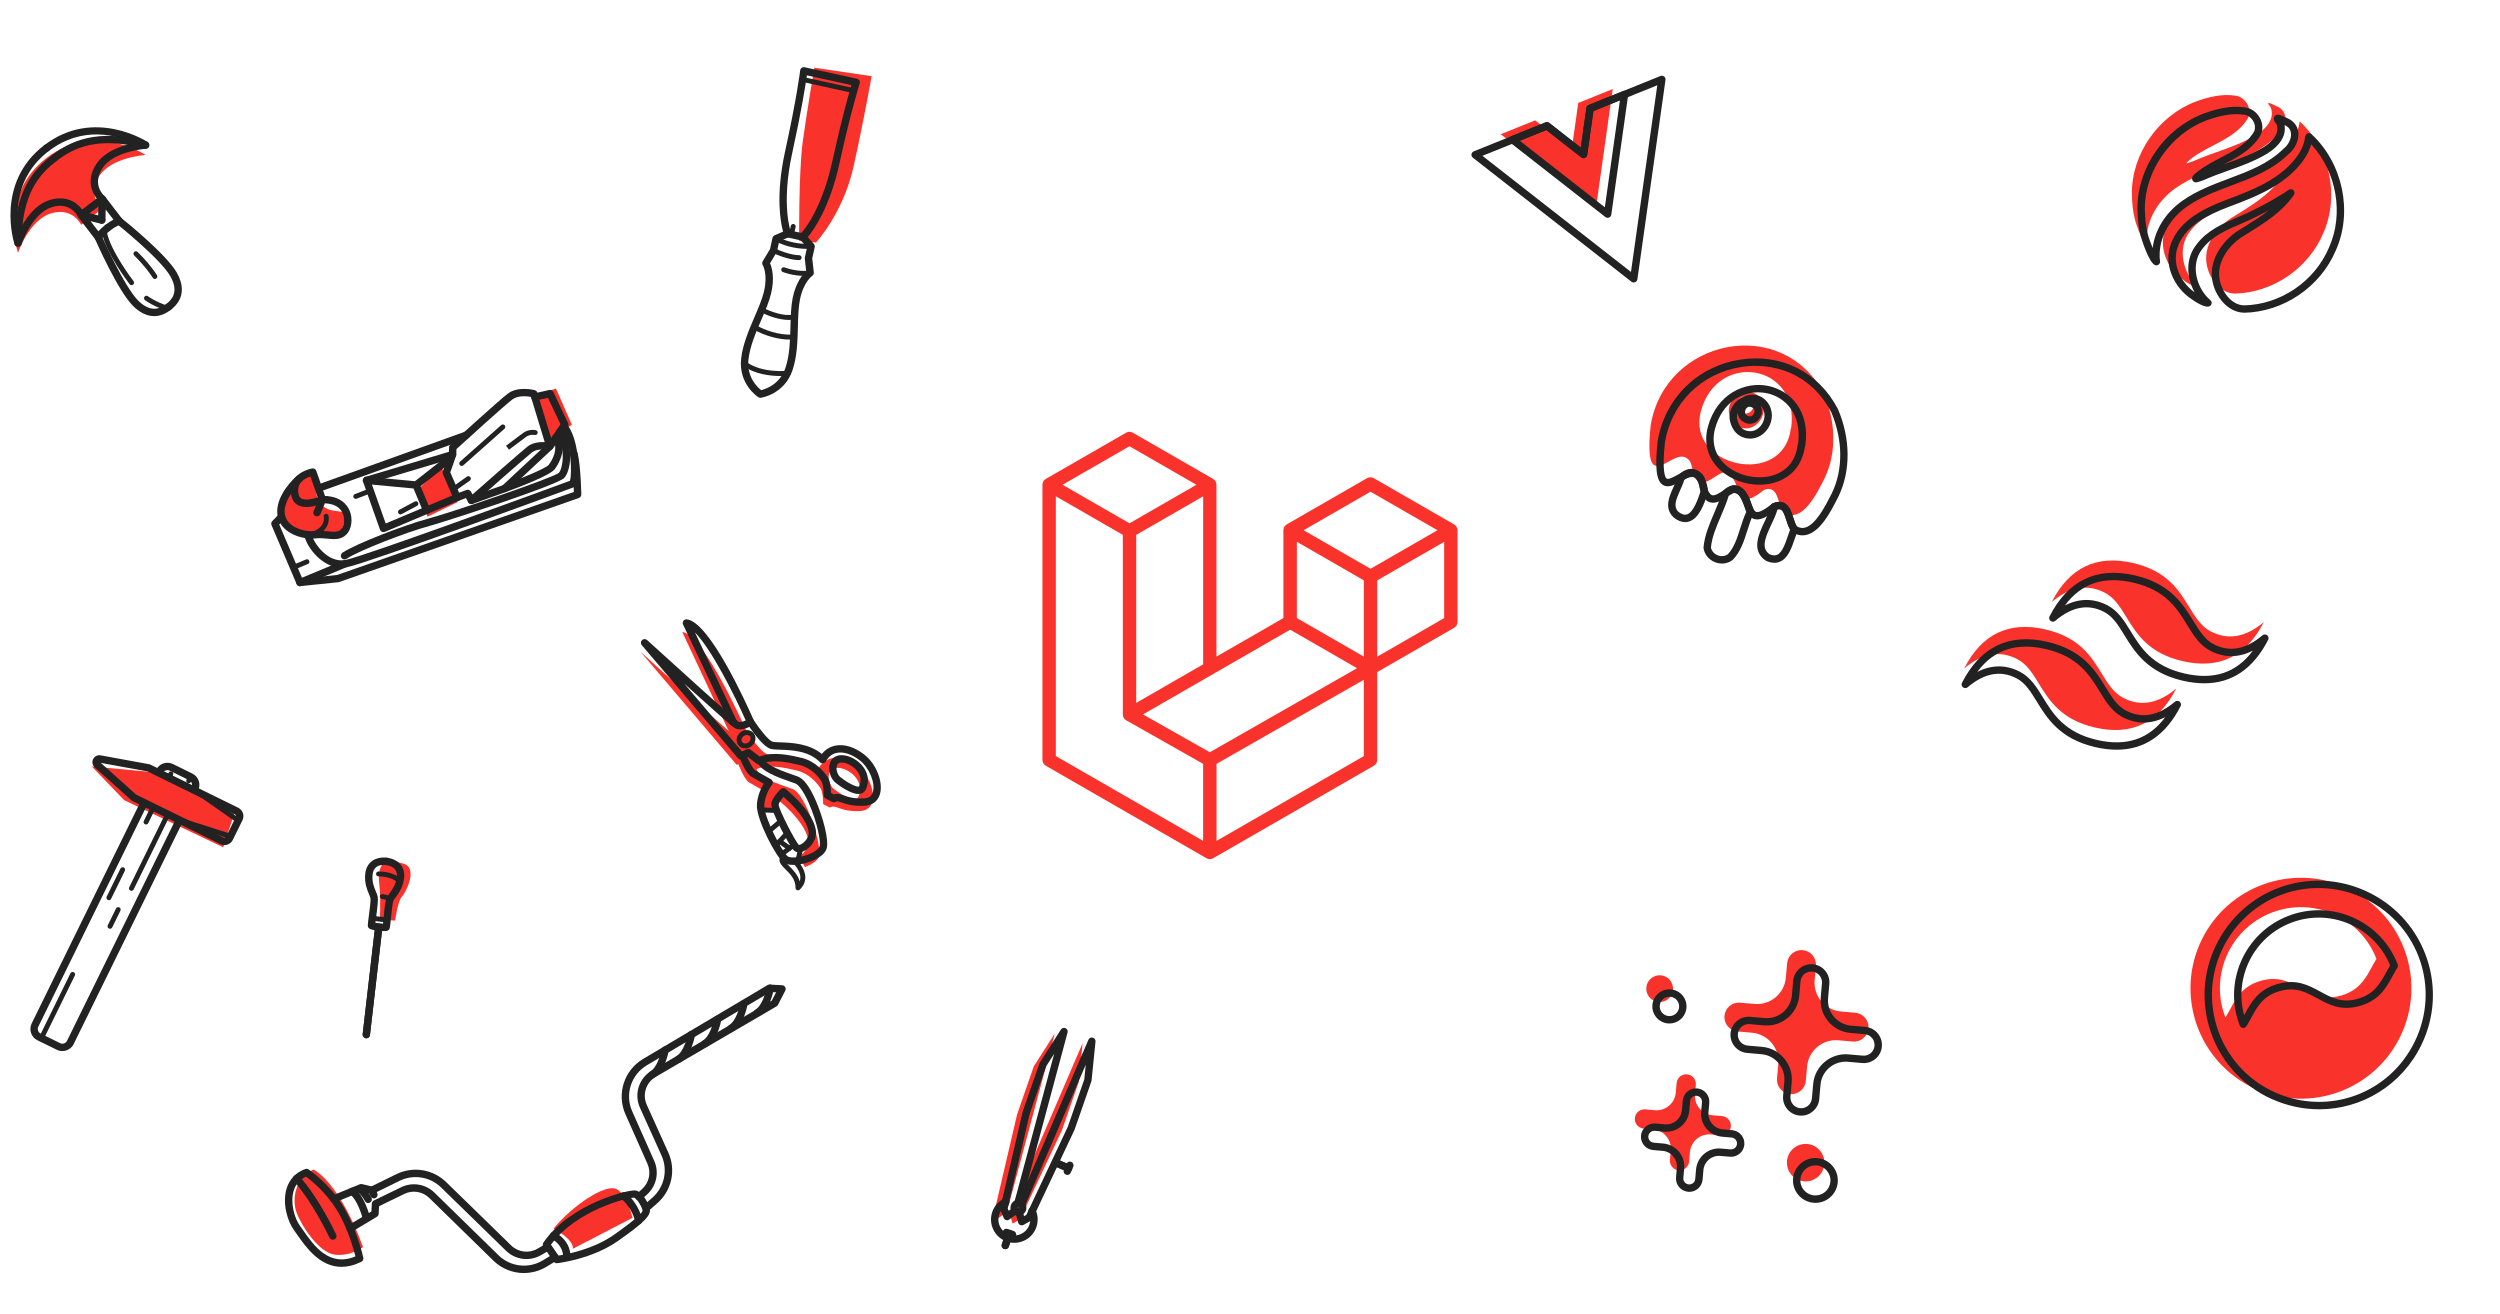 <?xml version="1.0" encoding="UTF-8"?>
<svg id="Layer_1" data-name="Layer 1" xmlns="http://www.w3.org/2000/svg" viewBox="0 0 1014.46 533.16">
  <defs>

      <style>
          :root { fill:#222 }
          .accent { fill: #f9322c; }

          @media (prefers-color-scheme: dark) {
          :root {  fill: #f9322c; }
          .accent { fill:#dee2e6; }
          }

          .laravel {
            fill: #f9322c;
          }

      </style>

    <style>
      .cls-1, .cls-2, .cls-3, .cls-4, .cls-5 {
        stroke-width: 0px;
      }

      .cls-1, .cls-4 {
        fill: #ff3939;
      }

      .cls-3, .cls-4 {
        fill-rule: evenodd;
      }

      .cls-3, .cls-5 {
        fill: #ff2d20;
      }
    </style>
  </defs>
  <path class="accent" d="m930.57,56.61c-6.8,10.62-18.98,15.36-30.43,19.63-8.38,3.22-17.61,7.49-21.27,16.21-3.33,7.8.61,16.84,7.3,21.28,1.44,1.31,5.57,3.33,6.03,2.94-6.36-5.36-9-15.84-3.51-22.79,5.62-7.54,15.12-9.65,23.24-13.92,4.71-2.3,9.82-5.26,13.88-7.95-5.1,7.41-13.15,11.94-20.61,16.6-6.22,4.07-11.32,11.48-9.67,19.14,1.06,5.31,5.32,11.19,11.22,11.38,15.53-.28,29.99-10.33,35.93-24.36,6.79-15.08,2.83-34.14-9.5-45.52-.39,2.88-1.43,5.37-2.61,7.34Z"/>
  <path class="accent" d="m923.82,55.25c3.73-2.89,5.49-9.18.64-11.86-2.16-.85-5.84-3.27-3.01.2,1.78,4.85-2.21,8.91-6.08,11.28-7.99,4.79-16.96,6.77-25.47,10.58-1.31.33-4.26,1.91-1.51-.46,7.13-5.97,17.74-8.08,23.23-16.15,2.94-3.8-.14-9.43-4.47-10.02-5.5-.84-11.01.54-16.11,2.38-15.26,5.79-26.11,21.33-25.95,37.45.07,3.6.34,6.88,1.19,10.28s3.82,10.74,5,11c-1.26-9.43,4.04-18.28,11.36-23.47,12.76-9.06,29.79-10,41.18-21.22Z"/>
  <path class="accent" d="m915.35,441.92c-11.97-5.36-20.98-15.7-24.66-28.29-3.49-11.88-1.83-24.04,3.67-34.1,11.64-21.32,38.15-29.48,59.77-18.4,21.62,11.08,30.47,37.36,19.97,59.26-10.5,21.9-36.54,31.45-58.71,21.53h-.04Zm-12.29-29.05c3.51-5.6,5.23-12.2,14.19-14.83,14.33-4.21,18.54,10.12,32.87,5.91,8.96-2.63,10.68-9.23,14.21-14.84-6.56-16.93-25.6-25.33-42.53-18.77-16.93,6.56-25.33,25.6-18.77,42.53,0,0,.02,0,.02,0Z"/>
  <path class="accent" d="m694.91,452.56c-4.3-.38-7.49-4.17-7.11-8.47h0s.34-3.9.34-3.9c.19-2.15-1.4-4.05-3.55-4.24s-4.05,1.4-4.24,3.55l-.34,3.9c-.38,4.3-4.17,7.49-8.47,7.11h0s-3.9-.34-3.9-.34c-2.15-.19-4.05,1.41-4.23,3.56-.19,2.15,1.4,4.04,3.55,4.23l3.9.34c4.3.38,7.49,4.17,7.11,8.47l-.34,3.9c-.19,2.15,1.41,4.05,3.56,4.23,2.15.19,4.04-1.4,4.23-3.55l.34-3.9c.38-4.3,4.17-7.49,8.47-7.11l3.9.34c2.15.19,4.05-1.41,4.23-3.56.19-2.15-1.4-4.04-3.55-4.23,0,0-3.9-.34-3.9-.34Zm52.1-42.11c-6.45-.56-11.23-6.25-10.66-12.71l.51-5.84c.28-3.23-2.11-6.07-5.33-6.35-3.23-.28-6.07,2.1-6.35,5.33l-.51,5.84c-.56,6.45-6.25,11.23-12.71,10.66l-5.84-.51c-3.23-.28-6.07,2.1-6.35,5.33-.28,3.23,2.1,6.07,5.33,6.35h0l5.84.51c6.45.56,11.23,6.25,10.66,12.71l-.51,5.84c-.28,3.23,2.11,6.07,5.33,6.35,3.23.28,6.07-2.1,6.35-5.33l.51-5.84c.56-6.45,6.25-11.23,12.71-10.66l5.84.51c3.23.28,6.07-2.11,6.35-5.33.28-3.23-2.1-6.07-5.33-6.35l-5.84-.51Zm-14.97,68.91c4.18.37,7.87-2.73,8.24-6.91s-2.73-7.87-6.91-8.24-7.87,2.73-8.24,6.91,2.73,7.87,6.91,8.24Zm-59.05-72.77c2.99.26,5.62-1.95,5.88-4.94s-1.95-5.62-4.94-5.88-5.62,1.95-5.88,4.94,1.95,5.62,4.94,5.88Z"/>
  <path class="accent" d="m330.46,27.47s-3.08,18-4.73,30.13c-1.65,12.13-1.46,40.09-1.46,40.09l6.83.75s11.06-11.86,15.3-31.01c4.24-19.15,7.3-36.51,7.3-36.51l-23.23-3.45Z"/>
  <path class="accent" d="m127.29,474.56c-7.18,2.97-9.03,11.78-6.96,17.43s9.16,16.37,15.58,17.14,11.39-3.06,11.39-3.06c0,0-8.14-24.22-20.01-31.5Z"/>
  <path class="accent" d="m224.62,498.58c8.86,4.8,7.81,8.16,7.81,8.16l24.22-12.57s-2.11-9.68-6.61-11.72-17.72,6.64-25.42,16.13Z"/>
  <path class="accent" d="m156.34,349.51c-3.7,3.1-2.43,8.08-2.17,12.23.26,4.15,0,11.46,0,11.46l6.2.35s.96-7.87,2.74-9.74c1.79-1.87,6.45-11.58.77-13.3s-7.53-1-7.53-1Z"/>
  <polygon class="accent" points="62.14 313.34 37.23 311.01 50.38 324.69 90.59 343.81 95.06 330.02 62.14 313.34"/>
  <polygon class="accent" points="170.31 197.94 179.09 189.4 185.76 203.7 173.44 209.69 170.31 197.94"/>
  <polyline class="accent" points="216.81 160.41 225.59 157.68 232.04 172.3 221.63 180.09 217.2 160.62"/>
  <path class="accent" d="m126.66,191.56l-11.94,9.36v9.75l7.3,6.39,16,.21,3.11-9.73s-.43.6-6.17-.4c-5.74-1-6.45-6.21-6.45-6.21l-1.85-9.36Z"/>
  <g>
    <path class="cls-2" d="m124.39,205.73c-1.15,0-2.28-.18-3.27-.66-1.41-.68-2.37-1.88-2.79-3.47-.68-2.58-.42-4.88.76-6.81,1.76-2.88,5.05-4.15,7.51-4.7.74-.17,1.5.25,1.75.97l3.87,11.17c.26.74-.1,1.54-.81,1.86-.48.21-3.8,1.63-7.02,1.63Zm1.58-12.36c-2.02.66-3.53,1.69-4.31,2.98-.74,1.21-.88,2.73-.42,4.49.19.74.57,1.23,1.18,1.52,1.66.8,4.62.1,6.49-.53l-2.94-8.47Z"/>
    <path class="cls-2" d="m135.47,218.76c-.89,0-1.8-.09-2.7-.18-1.49-.15-3.03-.3-4.66-.11-5.32.62-13.61-1.94-15.3-8.4-1.74-6.64,3.96-13.75,7.6-16.9.62-.54,1.57-.47,2.12.15.54.63.47,1.57-.15,2.12-3.38,2.92-7.93,9.03-6.66,13.87,1.25,4.75,7.92,6.67,12.05,6.18,1.95-.23,3.74-.05,5.31.11,2.74.27,4.22.36,5.43-.91.94-.99,1.68-3.84.56-6.41-1.1-2.5-3.59-3.89-7.25-4.04l-1.77,4.35c-.31.77-1.19,1.14-1.96.82-.77-.31-1.14-1.19-.82-1.95l2.16-5.3c.23-.56.76-.92,1.36-.93,7.34-.11,10.05,3.61,11.03,5.85,1.6,3.64.68,7.79-1.13,9.68-1.54,1.61-3.34,2.01-5.2,2.01Z"/>
    <path class="cls-2" d="m129.73,199.44c-.62,0-1.19-.38-1.41-.99-.28-.78.12-1.64.91-1.92l59.48-21.36c.78-.28,1.64.13,1.92.9.28.78-.12,1.64-.91,1.92l-59.48,21.36c-.17.06-.34.09-.51.09Z"/>
    <path class="cls-2" d="m191.28,204.55c-.09,0-.18,0-.27-.02-.45-.08-.84-.37-1.06-.78l-.86-1.64-3.11,1.15c-.75.27-1.58-.08-1.9-.81l-4.36-10.08c-.15-.34-.16-.73-.04-1.09l2.47-7.09.08-2.67c.01-.41.19-.79.49-1.07.81-.74,19.81-18.07,23.41-20.77,4.11-3.09,10.6-1.43,10.87-1.36.5.13.9.52,1.05,1.01l6.5,21.36c.15.5.03,1.05-.32,1.44-.35.39-.89.57-1.41.46-1.25-.25-4.93-.57-6.82.89-2.78,2.16-23.52,20.49-23.73,20.68-.28.24-.63.38-.99.38Zm-1.47-5.81c.54,0,1.06.3,1.33.8l.58,1.11c4.82-4.25,20-17.63,22.45-19.53,2.01-1.56,4.85-1.8,6.86-1.72l-5.58-18.35c-1.6-.28-5.25-.68-7.51,1.02-3.18,2.39-19.7,17.41-22.72,20.16l-.06,2.26c0,.15-.03.31-.08.45l-2.35,6.75,3.56,8.24,3.02-1.11c.17-.06.35-.09.52-.09Zm-6.17-14.28h0,0Z"/>
    <path class="cls-2" d="m139.8,227.01c-.49,0-.96-.24-1.25-.67-.46-.69-.27-1.62.43-2.08,5.45-3.6,24.88-11.12,34.45-13.71,10.48-2.83,50.83-16.59,53.35-18.67,1.55-1.73,2.91-9.61-.87-15.91-.43-.71-.2-1.63.51-2.06.71-.42,1.63-.2,2.06.52,4.34,7.23,3.16,16.53.47,19.51-2.57,2.85-47.8,17.62-54.75,19.5-9.17,2.48-28.43,9.91-33.58,13.31-.25.17-.54.25-.83.25Z"/>
    <path class="cls-2" d="m191.28,204.55c-.62,0-1.19-.38-1.41-1-.28-.78.13-1.64.91-1.92l13.19-4.71,18.01-16.78,5.47-7.95-5.1-10.77-5.01,1.13c-.82.18-1.61-.33-1.79-1.13-.18-.81.33-1.61,1.13-1.79l6.18-1.39c.7-.15,1.38.19,1.68.82l5.98,12.64c.23.48.18,1.05-.12,1.49l-6.06,8.79c-.06.09-.13.17-.21.25l-18.36,17.11c-.15.14-.33.25-.52.32l-13.48,4.81c-.17.06-.34.09-.5.09Z"/>
    <path class="cls-2" d="m204.76,199.74c-.61,0-1.19-.38-1.41-.99-.28-.78.12-1.64.9-1.92,8.05-2.94,17.38-6.91,18.4-8.19,1.72-2.22,4.01-6.85,1.65-10.09-.49-.67-.34-1.61.33-2.1.67-.49,1.61-.34,2.1.33,3.41,4.68.54,10.81-1.7,13.69-1.98,2.55-15.61,7.67-19.75,9.18-.17.06-.34.09-.51.09Z"/>
    <path class="cls-2" d="m138.64,230.38c-7.72,0-14.07-8.03-15.16-13.08-.17-.81.34-1.61,1.15-1.78.8-.17,1.61.34,1.78,1.15.79,3.7,6.61,11.99,13.81,10.55,7.81-1.55,85.27-29.98,91.04-32.12.89-2.38.74-16.05-3.65-21.19-.54-.63-.46-1.58.17-2.11s1.58-.46,2.11.17c4.89,5.73,5.43,19.14,4.37,23.51-.19.79-.56,1.89-1.53,2.28-.68.28-83.38,30.71-91.92,32.41-.73.15-1.46.21-2.17.21Z"/>
    <path class="cls-2" d="m155.62,215.92c-.21,0-.41-.04-.61-.13-.38-.17-.67-.48-.81-.87l-6.89-19.49c-.14-.39-.11-.81.08-1.18.19-.37.51-.64.91-.76l34.91-10.47c.79-.24,1.63.21,1.87,1.01.24.79-.21,1.63-1.01,1.87l-33.4,10.01,5.84,16.51,28.37-11.95c.76-.32,1.64.04,1.96.8.32.76-.04,1.64-.8,1.96l-29.83,12.57c-.19.08-.38.12-.58.12Z"/>
    <path class="cls-2" d="m173.14,208.63c-.59,0-1.14-.35-1.38-.92l-3.96-9.49-19.21-1.8c-.83-.08-1.43-.81-1.35-1.63.08-.83.81-1.43,1.63-1.35l19.51,1.82,13.24-10.37c.65-.51,1.59-.4,2.11.26.51.65.4,1.59-.26,2.11l-12.81,10.03,3.87,9.27c.08.19.12.38.12.58,0,.59-.35,1.14-.92,1.38-.19.08-.38.12-.58.12Z"/>
    <path class="cls-2" d="m121.73,237.88c-.58,0-1.14-.34-1.38-.91l-10.18-23.88c-.24-.56-.12-1.2.3-1.63l2.72-2.81c.58-.6,1.53-.61,2.12-.03.6.58.61,1.53.04,2.12l-2.03,2.09,9.21,21.6,16.72-6.95c.76-.32,1.64.05,1.96.81.32.77-.04,1.64-.81,1.96l-18.09,7.52c-.19.08-.38.12-.57.12Z"/>
    <path class="cls-2" d="m121.72,237.88c-.76,0-1.41-.57-1.49-1.35-.08-.82.51-1.56,1.34-1.65l15.27-1.57,96.02-33.68c-.09-2.92-.42-11.01-1.38-15.08-.19-.81.31-1.61,1.11-1.81.81-.19,1.61.31,1.81,1.11,1.26,5.31,1.48,16.33,1.49,16.79.01.65-.39,1.23-1,1.44l-97.22,34.1c-.11.04-.23.06-.34.08l-15.45,1.59c-.05,0-.1,0-.16,0Z"/>
    <path class="cls-2" d="m187.36,189.07c-.28,0-.55-.11-.75-.34-.37-.41-.33-1.04.08-1.41l16.69-14.83c.41-.37,1.04-.33,1.41.08.37.41.33,1.04-.08,1.41l-16.69,14.83c-.19.17-.43.25-.66.25Z"/>
    <path class="cls-2" d="m206.53,182.47l-1.19-1.61s4.91-3.63,6.89-5.14c2.33-1.77,5.07-1.19,5.18-1.16.54.12.88.66.76,1.19-.12.54-.65.88-1.19.76-.01,0-1.96-.4-3.53.8-1.99,1.51-6.91,5.16-6.91,5.16Z"/>
    <path class="cls-2" d="m184.01,199.5c-.31,0-.62-.15-.82-.42-.32-.45-.21-1.07.24-1.39l6.06-4.29c.45-.32,1.08-.21,1.39.24.32.45.21,1.07-.24,1.39l-6.06,4.29c-.18.12-.38.18-.58.18Z"/>
    <path class="cls-2" d="m125.97,218.05c-.44,0-.84-.29-.96-.74-.14-.53.17-1.08.71-1.23,6.66-1.79,5.68-6.18,5.64-6.37-.13-.53.2-1.08.73-1.21.54-.13,1.07.18,1.21.72.02.06,1.57,6.48-7.05,8.79-.09.02-.17.03-.26.03Z"/>
    <path class="cls-2" d="m144.36,202.43c-.4,0-.78-.24-.93-.64-.2-.52.06-1.09.57-1.29l5.37-2.07c.51-.2,1.09.06,1.29.57.2.52-.06,1.09-.57,1.29l-5.37,2.07c-.12.05-.24.07-.36.07Z"/>
    <path class="cls-2" d="m119.47,231.08c-.39,0-.76-.23-.92-.61-.21-.51.03-1.1.53-1.31l5.09-2.14c.51-.21,1.09.02,1.31.53.21.51-.03,1.1-.53,1.31l-5.09,2.14c-.13.05-.26.08-.39.08Z"/>
    <path class="cls-2" d="m162.5,208.74c-.36,0-.7-.19-.88-.53-.26-.49-.08-1.09.41-1.35l6.26-3.35c.49-.26,1.09-.08,1.35.41.26.49.08,1.09-.41,1.35l-6.26,3.35c-.15.08-.31.12-.47.12Z"/>
  </g>
  <g>
    <path class="accent" d="m296.95,299.32l-20.1-42.87c8.85.96,26.01,40.17,26.01,40.17"/>
    <path class="accent" d="m348.09,310.98c-6.45-4.96-13-4.6-15.98.9-6.58-6.8-17.79-5-20.72-5.83-2.93-.83-8.52-9.43-8.52-9.43,0,0-3.67,2.41-5.77,1.1-2.09-1.31-37.22-33.26-37.22-33.26l39.07,45.9,3.02-1.31,4.37,3.34c5-2.46,11.79-.96,16.96.26,4.98,1.18,8.18,5.03,9.53,7.02s1.17,6.59,1.17,6.59l2.7,1.44c2.62-1.53,3.81,1.79,12.31,1.41,8.5-.38,5.53-13.17-.92-18.13Zm.23,12.38c-1.31,2.81-7.41-1.21-9.99-3.26-2.58-2.04-3.34-8.42,1.36-8.53,4.81-.12,11.53,5.57,8.63,11.79Z"/>
    <path class="accent" d="m321.56,320.15c-5.44-1.95-13.42-4.41-14.6-8.04l-4.64-7.4-2.72,5.37s2.39,6.23,4.39,7.43c2,1.2,6.4,3.63,6.4,3.63,0,0-2.2,2.79-3.08,6.61,1.81.23,4.17.53,6.02.76.96-1.76,2.85-3.57,2.85-3.57,7.91,6.55,11.75,12.83,11.8,16.72.03,2.4-1.79,4.67-3.59,5.72l2.2,4.47c2.63-.96,4.93-2.4,5.65-4.09,1.69-4.02-5.22-25.66-10.66-27.61Z"/>
    <path class="cls-2" d="m349.36,327c-4.01,0-6.34-.83-7.93-1.39-1.44-.51-1.74-.58-2.3-.25-.45.26-1,.27-1.46.03l-2.7-1.44c-.51-.27-.82-.81-.8-1.38.06-1.59-.13-4.54-.91-5.69-1.06-1.56-4.01-5.3-8.64-6.4-4.49-1.07-11.27-2.68-15.95-.38-.51.25-1.12.19-1.57-.16l-3.66-2.8-2.21.96c-.6.26-1.31.1-1.74-.4l-39.07-45.9c-.51-.6-.47-1.5.1-2.05.57-.55,1.47-.56,2.05-.03,13.99,12.73,35.39,32.05,37.01,33.1.82.51,2.94-.3,4.15-1.09.33-.22.74-.29,1.13-.21.39.08.73.32.95.65,2.54,3.91,6.2,8.39,7.67,8.81.56.16,1.84.2,3.19.25,4.41.15,11.55.4,16.84,4.72,1.38-1.76,3.21-2.91,5.37-3.37,3.62-.77,7.81.5,11.81,3.58,4.91,3.78,7.87,11.37,6.33,16.25-.88,2.8-3.11,4.43-6.26,4.57-.49.02-.95.03-1.4.03Zm-9.6-4.84c.92,0,1.78.31,2.68.62,1.64.58,3.88,1.38,8.19,1.19,1.88-.08,3.04-.89,3.54-2.47,1.16-3.68-1.42-9.98-5.3-12.97-3.29-2.53-6.61-3.61-9.36-3.02-1.89.4-3.36,1.56-4.38,3.45-.23.42-.64.71-1.12.77-.48.07-.95-.1-1.28-.44-4.51-4.67-11.51-4.91-16.15-5.07-1.68-.06-3-.1-3.91-.36-2.77-.79-6.78-6.25-8.59-8.89-1.54.75-4.12,1.62-6.08.39-1.16-.73-10.98-9.5-20.31-17.91l23.38,27.46,2-.87c.5-.22,1.08-.15,1.51.18l3.66,2.8c5.52-2.21,12.44-.57,17.1.53,5.65,1.34,9.18,5.79,10.43,7.64,1.21,1.79,1.42,4.93,1.44,6.53l1.24.66c.46-.17.9-.23,1.33-.23Z"/>
    <path class="cls-2" d="m348.33,322.18c-3.26,0-7.84-3.41-9.26-4.54-2.13-1.69-3.19-5.34-2.31-7.97.67-2,2.33-3.18,4.56-3.24h0c3.34-.08,7.27,2.14,9.33,5.28,1.78,2.72,2.03,5.79.7,8.64-.42.9-1.16,1.5-2.13,1.73-.28.07-.58.1-.89.1Zm-6.93-12.75h0c-.97.02-1.52.39-1.79,1.19-.48,1.44.17,3.75,1.33,4.67,3.71,2.94,7.07,4.27,7.67,3.85,1.15-2.46.38-4.5-.46-5.78-1.5-2.29-4.42-3.98-6.74-3.93Z"/>
    <path class="cls-2" d="m297.7,294.74c-.56,0-1.1-.32-1.36-.86l-19.16-40.43c-.23-.49-.18-1.07.13-1.51.31-.44.84-.68,1.38-.62,9.25,1.01,24.3,34.38,27.22,41.06.33.76-.01,1.64-.77,1.98-.76.33-1.64-.01-1.98-.77-5.35-12.23-14.76-30.54-21.17-36.97l17.05,35.97c.35.75.04,1.64-.71,2-.21.1-.43.15-.64.15Z"/>
    <path class="cls-2" d="m321.87,350.96c-1.47,0-2.93-.25-3.96-1.01-3.13-2.31-10.9-17.31-10.78-23.07.08-3.78,1.69-7.06,2.78-8.85-1.47-.82-3.72-2.08-5.01-2.86-2.26-1.36-4.41-6.6-5.01-8.18-.3-.77.09-1.64.86-1.94.77-.3,1.64.09,1.94.86,1.06,2.76,2.8,6.11,3.76,6.68,1.95,1.17,6.3,3.57,6.35,3.6.39.21.66.58.75,1.02.09.43-.02.88-.29,1.23-.03.04-3.03,3.92-3.12,8.5-.09,4.68,7.18,18.84,9.57,20.6.64.47,3.09.72,6.53-.23,3.19-.88,5.72-2.39,6.3-3.76.67-1.6-.83-9.68-4.3-17.57-2.34-5.32-4.37-7.64-5.49-8.05-.53-.19-1.08-.38-1.65-.58-5.89-2.07-12.57-4.42-13.87-8.4-.26-.79.17-1.63.96-1.89.78-.26,1.63.17,1.89.96.84,2.57,7.57,4.94,12.02,6.5.57.2,1.13.4,1.67.59,2.34.84,4.77,4.09,7.22,9.66,2.72,6.19,5.74,16.57,4.32,19.94-1.42,3.37-6.69,5.05-8.27,5.49-.89.24-3.02.76-5.15.76Z"/>
    <path class="cls-2" d="m324.18,345.85c-.77,0-1.46-.24-2-.73-1.64-1.46-9.6-16.14-9.19-19.05.34-2.43,3.24-5.3,3.82-5.85.55-.52,1.41-.55,1.99-.07,7.67,6.35,12.28,13.02,12.34,17.85.04,3.29-2.53,6.25-4.96,7.37-.7.32-1.38.48-2,.48Zm-6.23-22.49c-.93,1.05-1.89,2.37-1.99,3.13.08,2.06,6.82,15.11,8.22,16.39.12.03.78-.12,1.67-.8,1.16-.88,2.32-2.48,2.3-4.04-.04-2.79-2.75-8.25-10.19-14.68Z"/>
    <path class="cls-2" d="m314.69,329.87s-.03,0-.04,0l-5.9-.23c-.55-.02-.98-.49-.96-1.04.02-.55.53-.98,1.04-.96l5.9.23c.55.02.98.49.96,1.04-.02.54-.46.96-1,.96Z"/>
    <path class="cls-2" d="m311.87,338.39c-.29,0-.57-.12-.76-.35-.36-.42-.3-1.05.12-1.41l5.1-4.31c.42-.36,1.05-.3,1.41.12.36.42.3,1.05-.12,1.41l-5.1,4.31c-.19.16-.42.24-.64.24Z"/>
    <path class="cls-2" d="m314.79,344.12c-.24,0-.48-.09-.67-.26-.41-.37-.44-1-.07-1.41l4.67-5.13c.37-.41,1-.44,1.41-.07.41.37.44,1,.07,1.41l-4.67,5.13c-.2.22-.47.33-.74.33Z"/>
    <path class="cls-2" d="m317.05,347.73c-.3,0-.6-.14-.8-.4-.33-.44-.25-1.07.19-1.4l5.19-3.94c.44-.34,1.07-.25,1.4.19.33.44.25,1.07-.19,1.4l-5.19,3.94c-.18.14-.39.2-.6.2Z"/>
    <path class="cls-2" d="m320.37,345.21c-.2,0-.4-.06-.57-.18l-4.02-2.8c-.45-.32-.57-.94-.25-1.39.31-.45.94-.57,1.39-.25l4.02,2.8c.45.32.57.94.25,1.39-.19.28-.5.43-.82.43Z"/>
    <path class="cls-2" d="m323.91,349.64c-.08,0-.15,0-.23-.03-.54-.13-.87-.66-.75-1.2l.86-3.67c.13-.54.67-.87,1.2-.75.54.13.87.66.75,1.2l-.86,3.67c-.11.46-.52.77-.97.77Z"/>
    <path class="cls-2" d="m323.81,361.28c-.14,0-.27-.03-.4-.08-.37-.16-.6-.53-.6-.93.06-3.43-2.21-5.67-4.03-7.47-1.7-1.68-3.64-3.59-1.61-5.67.39-.4,1.02-.4,1.41-.02.4.39.4,1.02.02,1.41-.51.52-.42.87,1.58,2.85,1.54,1.52,3.52,3.48,4.3,6.27.21-.52.31-1.07.3-1.65-.04-3.04-3.05-5.78-3.08-5.81-.41-.37-.44-1-.07-1.41.37-.41,1-.44,1.41-.07.15.14,3.69,3.36,3.74,7.27.03,1.88-.74,3.58-2.28,5.04-.19.18-.44.28-.69.28Z"/>
    <path class="cls-2" d="m302.4,303.69c-1.14,0-2.22-.49-2.89-1.43-.57-.8-.76-1.8-.52-2.81.22-.96.81-1.82,1.65-2.42,1.77-1.26,4.16-.97,5.31.65h0c.57.8.76,1.8.52,2.81-.22.96-.81,1.82-1.65,2.42-.74.53-1.59.79-2.42.79Zm.66-5.45c-.42,0-.87.14-1.26.42-.44.31-.75.76-.86,1.24-.1.44-.03.86.21,1.19.51.72,1.64.8,2.52.18.44-.31.75-.76.86-1.24.1-.44.03-.86-.2-1.19h0c-.28-.39-.75-.6-1.25-.6Z"/>
  </g>
  <g>
    <path class="cls-2" d="m138.59,514.07c-8.85,0-14.49-8.05-17.85-12.85-.47-.67-.9-1.29-1.31-1.84-2.86-3.85-4.93-11.15-3.13-17.08,1.16-3.83,3.78-6.58,7.58-7.93.44-.16.94-.1,1.34.16.34.23,8.34,5.62,14,14.89,5.62,9.2,8.11,20.46,8.21,20.93.15.67-.18,1.36-.8,1.66-2.94,1.45-5.61,2.06-8.04,2.06Zm-14.4-36.59c-2.51,1.1-4.2,3.02-5.01,5.7-1.46,4.81.21,11.11,2.67,14.42.42.56.87,1.21,1.36,1.9,4.16,5.94,10.37,14.81,21.03,10.32-.78-3.09-3.22-11.75-7.56-18.84-4.42-7.24-10.53-12.07-12.48-13.51Z"/>
    <path class="cls-2" d="m135.43,488.01c-.59,0-1.15-.35-1.39-.93-.31-.77.05-1.64.82-1.96l11.13-4.56c.29-.12.61-.14.92-.07l4.34,1.05c.45.11.82.41,1.01.83l.83,1.8c.35.75.02,1.64-.74,1.99-.75.35-1.64.02-1.99-.74l-.52-1.14-3.16-.76-10.69,4.37c-.19.08-.38.11-.57.11Z"/>
    <path class="cls-2" d="m213.64,510.91c-3.02,0-6.02-1.15-8.29-3.36l-26.39-25.72c-4.46-4.35-11.21-5.42-16.8-2.68l-10.59,5.2c-.75.36-1.64.06-2.01-.69-.37-.74-.06-1.64.69-2.01l10.59-5.2c6.73-3.3,14.85-2,20.22,3.23l26.39,25.72c2.85,2.78,7.25,3.31,10.68,1.29l3.21-1.89c.71-.42,1.63-.18,2.05.53.42.71.18,1.63-.53,2.05l-3.21,1.89c-1.87,1.1-3.95,1.64-6.01,1.64Z"/>
    <path class="cls-2" d="m212.61,516.59c-4.52,0-9.01-1.73-12.42-5.06l-26.03-25.44c-2.67-2.61-6.71-3.26-10.06-1.63l-10.28,5-.16,3.09c-.03.5-.3.95-.73,1.21l-10.06,6.03c-.71.42-1.63.2-2.06-.52s-.19-1.63.52-2.06l9.38-5.62.17-3.18c.03-.54.35-1.03.84-1.27l11.08-5.39c4.49-2.18,9.91-1.31,13.47,2.18l26.03,25.44c4.82,4.71,12.21,5.56,17.97,2.06l4.12-2.5c.71-.43,1.63-.2,2.06.5.43.71.2,1.63-.5,2.06l-4.12,2.5c-2.85,1.73-6.04,2.58-9.2,2.58Z"/>
    <path class="cls-2" d="m225.92,512.6c-.49,0-.95-.24-1.23-.65l-4.18-6.05c-.35-.51-.35-1.19,0-1.7,10.91-15.89,35.04-21.76,37.56-21.11,2.81.72,4.99,5.19,5.55,7.11.82,2.83-1.94,5.7-12.86,13.36-10.5,7.36-24.1,8.96-24.68,9.02-.06,0-.11,0-.17,0Zm-2.35-7.54l3.06,4.43c3.13-.48,14.02-2.49,22.41-8.37,10.57-7.42,11.87-9.49,11.7-10.06-.56-1.93-2.35-4.78-3.42-5.05-2.15-.2-23.35,4.88-33.75,19.06Z"/>
    <path class="cls-2" d="m229.98,511.28s-.07,0-.11,0c-.83-.06-1.45-.78-1.39-1.6,0-.16.17-4.22-4.61-6.95-.72-.41-.97-1.33-.56-2.05.41-.72,1.33-.97,2.05-.56,6.48,3.69,6.14,9.53,6.12,9.77-.06.79-.72,1.39-1.49,1.39Z"/>
    <path class="cls-2" d="m259.19,496.78c-.7,0-1.33-.49-1.47-1.2-.01-.05-1.2-5.64-5.66-9.11-.65-.51-.77-1.45-.26-2.1.51-.65,1.45-.77,2.1-.26,5.36,4.17,6.71,10.61,6.76,10.88.16.81-.36,1.6-1.17,1.77-.1.02-.2.03-.3.03Z"/>
    <path class="cls-2" d="m262.3,491.61c-.42,0-.83-.17-1.13-.51-.54-.62-.48-1.57.14-2.12l3.38-2.96c4.92-4.31,6.42-11.22,3.73-17.18l-8.73-19.33c-2.51-5.55-.43-12.05,4.83-15.12l48.7-28.42,1.71-3.32-2.33-.12-50.1,29.73c-6.43,3.82-9,11.85-5.96,18.69l8.94,20.12c2.07,4.65.94,10.09-2.81,13.54l-2.32,2.13c-.61.56-1.56.52-2.12-.09-.56-.61-.52-1.56.09-2.12l2.32-2.13c2.8-2.57,3.64-6.64,2.1-10.11l-8.94-20.12c-3.66-8.23-.57-17.89,7.17-22.48l50.49-29.96c.25-.15.55-.22.84-.21l5.1.27c.51.03.97.31,1.22.75.25.44.27.98.04,1.43l-2.96,5.78c-.13.25-.33.47-.58.61l-49.07,28.64c-3.93,2.29-5.48,7.15-3.61,11.29l8.73,19.33c3.24,7.18,1.44,15.49-4.49,20.67l-3.38,2.96c-.29.25-.64.37-.99.37Z"/>
    <path class="cls-2" d="m135.05,503.07c-.56,0-1.1-.32-1.36-.86-.07-.15-6.89-14.6-14.46-22.91-.56-.61-.51-1.56.1-2.12s1.56-.52,2.12.1c7.88,8.64,14.68,23.05,14.96,23.66.35.75.03,1.64-.72,1.99-.21.1-.42.14-.64.14Z"/>
    <path class="cls-2" d="m148.64,495.58c-.66,0-1.27-.44-1.45-1.12-.57-2.14-2.59-8.07-5.14-9.75-.69-.46-.88-1.39-.42-2.08.46-.69,1.39-.88,2.08-.42,3.95,2.61,6.15,10.58,6.38,11.49.21.8-.27,1.62-1.07,1.83-.13.03-.26.05-.38.05Z"/>
    <path class="cls-2" d="m149.41,488.18c-.58,0-1.13-.34-1.38-.9,0-.01-.82-1.8-2.95-3.73-.61-.56-.66-1.5-.11-2.12.56-.62,1.5-.66,2.12-.11,2.64,2.39,3.65,4.66,3.69,4.75.33.76-.02,1.64-.78,1.97-.2.08-.4.13-.6.13Z"/>
    <g>
      <path class="cls-2" d="m264.57,437.64c-.51,0-1.01-.26-1.29-.73-.42-.71-.19-1.63.52-2.06,2.86-1.7,4.29-7.05,4.59-8.97.13-.82.9-1.38,1.72-1.24.82.13,1.37.9,1.24,1.72-.05.34-1.39,8.32-6.02,11.07-.24.14-.5.21-.76.21Z"/>
      <path class="cls-2" d="m275.23,431.37c-.51,0-1.01-.26-1.29-.73-.42-.71-.19-1.63.52-2.06,2.85-1.69,4.28-7.05,4.59-8.97.13-.82.91-1.38,1.72-1.24.82.13,1.37.9,1.24,1.72-.05.34-1.39,8.32-6.02,11.07-.24.14-.5.21-.76.21Z"/>
      <path class="cls-2" d="m285.9,425.09c-.51,0-1.01-.26-1.29-.73-.42-.71-.19-1.63.52-2.06,2.85-1.69,4.28-7.05,4.59-8.97.13-.82.91-1.38,1.72-1.24.82.13,1.37.9,1.24,1.72-.05.34-1.39,8.32-6.02,11.07-.24.14-.5.21-.76.21Z"/>
      <path class="cls-2" d="m296.56,418.82c-.51,0-1.01-.26-1.29-.73-.42-.71-.19-1.63.52-2.06,2.85-1.69,4.28-7.05,4.59-8.97.13-.82.91-1.38,1.72-1.24.82.13,1.37.9,1.24,1.72-.05.34-1.39,8.32-6.02,11.07-.24.14-.5.21-.76.21Z"/>
      <path class="cls-2" d="m307.22,412.54c-.51,0-1.01-.26-1.29-.73-.42-.71-.19-1.63.52-2.06,2.85-1.69,4.28-7.05,4.59-8.97.13-.82.91-1.38,1.72-1.24.82.13,1.37.9,1.24,1.72-.05.34-1.39,8.32-6.03,11.07-.24.14-.5.21-.76.21Z"/>
    </g>
  </g>
  <g>
    <path class="cls-2" d="m308.52,161.42c-.29,0-.57-.08-.81-.24-.33-.21-8.12-5.37-6.96-15.67.65-5.78,3.07-11.41,5.41-16.86,1.59-3.69,3.08-7.17,3.84-10.31,1.69-7.08-.47-10.73-.49-10.77-.29-.48-.3-1.09-.01-1.57l2.96-4.92,1-4.55c.1-.47.42-.86.87-1.05l3.43-1.49c-1.02-3.67-3.14-14.53.85-32.71,4.78-21.79,6.07-32.6,6.08-32.7.05-.42.27-.8.62-1.05.34-.25.78-.33,1.19-.24l21.25,4.66c.41.09.77.35.98.72.21.37.26.81.12,1.21-.03.1-3.38,10.45-8.17,32.25-3.99,18.18-10.46,27.16-12.92,30.06l2.49,2.79c.32.36.45.85.35,1.32l-1,4.55.63,5.7c.06.57-.2,1.12-.68,1.43-.02.02-3.52,2.43-4.94,9.56-.63,3.17-.73,6.96-.83,10.97-.15,5.93-.31,12.06-2.14,17.58-3.26,9.83-12.49,11.26-12.88,11.31-.07.01-.14.02-.21.02Zm3.96-54.57c.73,1.69,1.96,5.8.43,12.19-.81,3.39-2.36,6.99-4,10.8-2.26,5.25-4.59,10.67-5.19,16.01-.8,7.17,3.65,11.3,5.15,12.47,1.85-.44,7.62-2.33,9.9-9.17,1.69-5.1,1.84-11,1.99-16.71.11-4.14.21-8.06.89-11.48,1.29-6.44,4.12-9.66,5.49-10.89l-.57-5.13c-.02-.16,0-.33.03-.49l.89-4.04-2.88-3.23c-.54-.6-.5-1.53.08-2.08.08-.08,8.37-8.28,13.05-29.61,3.76-17.14,6.65-27.28,7.75-30.95l-18.06-3.96c-.54,3.8-2.16,14.22-5.92,31.36-4.68,21.33-.59,32.25-.54,32.35.29.75-.06,1.6-.8,1.92l-3.97,1.73-.89,4.04c-.04.16-.1.31-.18.45l-2.66,4.42Z"/>
    <path class="cls-2" d="m324.11,105.55c-.92,0-4.61-.2-10.67-2.99-.5-.23-.72-.83-.49-1.33.23-.5.82-.72,1.33-.49,6.38,2.94,9.91,2.81,9.94,2.81.02,0,.03,0,.05,0,.53,0,.97.41,1,.95.03.55-.39,1.02-.94,1.05-.02,0-.09,0-.22,0Z"/>
    <path class="cls-2" d="m326.06,111.93c-4.38,0-8.21-1.47-8.41-1.55-.51-.2-.77-.78-.57-1.29.2-.51.78-.77,1.29-.57.05.02,5.31,2.03,10.18,1.21.55-.09,1.06.28,1.15.82s-.28,1.06-.82,1.15c-.95.16-1.9.23-2.83.23Z"/>
    <path class="cls-2" d="m320.2,129.83c-4.18,0-8.51-1.67-11.61-3.21-.5-.25-.7-.85-.45-1.34.25-.5.85-.7,1.34-.45,3.43,1.7,8.42,3.58,12.74,2.84.56-.09,1.06.27,1.15.82.09.54-.27,1.06-.82,1.15-.77.13-1.56.19-2.35.19Z"/>
    <path class="cls-2" d="m320.21,137.79c-4.02,0-9.91-1.42-14.65-4.28-.47-.29-.62-.9-.34-1.37.29-.47.9-.62,1.37-.34,5.72,3.45,12.54,4.35,15.36,3.86.54-.09,1.06.27,1.15.82.09.54-.27,1.06-.82,1.15-.61.1-1.31.16-2.09.16Z"/>
    <path class="cls-2" d="m316.74,152.58c-3.86,0-10.43-.6-15.21-4.22-.44-.33-.53-.96-.19-1.4.33-.44.96-.53,1.4-.19,6.38,4.83,16.84,3.69,16.94,3.68.55-.06,1.04.33,1.11.88.06.55-.33,1.04-.88,1.11-.15.02-1.36.15-3.17.15Z"/>
    <path class="cls-2" d="m327.89,101.01c-2.54,0-8.29-.36-13.47-3.28-.48-.27-.65-.88-.38-1.36.27-.48.88-.65,1.36-.38,6.2,3.5,13.58,3,13.65,2.99.56-.05,1.03.37,1.07.92.04.55-.37,1.03-.92,1.07-.08,0-.55.04-1.31.04Z"/>
    <path class="cls-2" d="m325.73,97.68c-.11,0-.21-.01-.32-.04l-6.15-1.35c-.81-.18-1.32-.98-1.14-1.79.18-.81.98-1.32,1.79-1.14l6.15,1.35c.81.18,1.32.98,1.14,1.79-.15.7-.77,1.18-1.46,1.18Z"/>
    <path class="cls-2" d="m346.4,37.78c-.07,0-.14,0-.21-.02l-20.72-4.55c-.54-.12-.88-.65-.76-1.19.12-.54.66-.88,1.19-.76l20.72,4.55c.54.12.88.65.76,1.19-.1.47-.52.79-.98.79Z"/>
    <path class="cls-2" d="m321.2,95.93c-.07,0-.14,0-.21-.02-.54-.12-.88-.65-.76-1.19l.67-3.05c.12-.54.65-.88,1.19-.76.54.12.88.65.76,1.19l-.67,3.05c-.1.47-.52.79-.98.79Z"/>
  </g>
  <g>
    <path class="cls-2" d="m25.3,426.51c-.75,0-1.52-.17-2.24-.52l-7.88-3.87c-2.52-1.24-3.57-4.3-2.33-6.83l44.21-90.07c.37-.74,1.26-1.05,2.01-.69.74.37,1.05,1.26.69,2.01l-44.21,90.07c-.51,1.04-.08,2.3.96,2.81l7.88,3.87c1.04.51,2.3.08,2.81-.96l44.21-90.07c.37-.74,1.26-1.05,2.01-.69.74.37,1.05,1.26.69,2.01l-44.21,90.07c-.89,1.8-2.7,2.85-4.59,2.85Z"/>
    <path class="cls-2" d="m79.06,321.57c-.22,0-.45-.05-.66-.15-.74-.36-1.05-1.26-.69-2.01.51-1.04.08-2.3-.96-2.81l-7.88-3.87c-1.04-.51-2.3-.08-2.81.96-.37.75-1.26,1.05-2.01.69-.74-.37-1.05-1.26-.69-2.01,1.24-2.53,4.3-3.57,6.83-2.33l7.88,3.87c2.52,1.24,3.57,4.3,2.33,6.83-.26.53-.79.84-1.35.84Z"/>
    <path class="cls-2" d="m91.05,342.93c-.56,0-1.13-.12-1.67-.39l-35.65-17.5c-.12-.06-.24-.14-.34-.23l-14.95-13.42c-.95-.85-1.21-2.2-.65-3.35.56-1.15,1.79-1.77,3.05-1.54l19.76,3.62c.13.02.27.07.39.13l35.65,17.5c.91.45,1.6,1.23,1.93,2.19.33.96.26,2-.19,2.91l-3.9,7.95c-.66,1.35-2.02,2.13-3.43,2.13Zm-35.81-20.49l35.46,17.41c.4.2.89.03,1.08-.37l3.9-7.95c.1-.19.11-.41.04-.62-.07-.21-.21-.37-.41-.47l-35.46-17.41-18.96-3.47,14.35,12.88Z"/>
    <path class="cls-2" d="m96.65,333.95c-.2,0-.4-.06-.57-.18l-17.8-12.47c-.45-.32-.56-.94-.25-1.39.32-.45.94-.56,1.39-.25l17.8,12.47c.45.32.56.94.25,1.39-.2.28-.5.43-.82.43Z"/>
    <path class="cls-2" d="m93.5,340.38c-.1,0-.2-.02-.3-.05l-20.67-6.62c-.53-.17-.82-.73-.65-1.26.17-.53.73-.82,1.26-.65l20.67,6.62c.53.17.82.73.65,1.26-.14.42-.53.7-.95.7Z"/>
    <path class="cls-2" d="m16.8,422.24c-.15,0-.3-.03-.44-.1-.5-.24-.7-.84-.46-1.34l12.68-25.84c.24-.49.84-.7,1.34-.46.5.24.7.84.46,1.34l-12.68,25.84c-.17.35-.53.56-.9.56Z"/>
    <path class="cls-2" d="m59.26,334.57c-.15,0-.3-.03-.44-.1-.5-.24-.7-.84-.46-1.34l2.87-5.86c.24-.49.84-.7,1.34-.46.5.24.7.84.46,1.34l-2.87,5.86c-.17.35-.53.56-.9.56Z"/>
    <path class="cls-2" d="m53.34,361.47c-.15,0-.3-.03-.44-.1-.5-.24-.7-.84-.46-1.34l14.66-29.88c.24-.5.84-.7,1.34-.46.5.24.7.84.46,1.34l-14.66,29.88c-.17.35-.53.56-.9.56Z"/>
    <path class="cls-2" d="m44.64,376.88c-.15,0-.3-.03-.44-.1-.5-.24-.7-.84-.46-1.34l3.33-6.78c.24-.5.84-.7,1.34-.46.5.24.7.84.46,1.34l-3.33,6.78c-.17.35-.53.56-.9.56Z"/>
    <path class="cls-2" d="m44.19,365.28c-.15,0-.3-.03-.44-.1-.5-.24-.7-.84-.46-1.34l5.58-11.37c.24-.49.84-.7,1.34-.46.5.24.7.84.46,1.34l-5.58,11.37c-.17.35-.53.56-.9.56Z"/>
    <path class="cls-2" d="m68.53,316.62c-.15,0-.3-.03-.44-.1-.5-.24-.7-.84-.46-1.34l.79-1.61c.24-.5.84-.7,1.34-.46.5.24.7.84.46,1.34l-.79,1.61c-.17.35-.53.56-.9.56Z"/>
    <path class="cls-2" d="m76.57,317.84c-.15,0-.3-.03-.44-.1-.5-.24-.7-.84-.46-1.34l.51-1.04c.24-.5.84-.7,1.34-.46.5.24.7.84.46,1.34l-.51,1.04c-.17.35-.53.56-.9.56Z"/>
  </g>
  <g>
    <path class="accent" d="m37.2,87.98l4.25-3.27s-6.25-5.25-1.28-13.11c4.97-7.87,18.9-8.72,18.9-8.72,0,0-20.64-13.8-40.2,1.22C-.69,79.12,7.31,102.62,7.31,102.62c0,0,4.42-13.24,13.3-16.01,8.89-2.77,12.34,4.63,12.34,4.63l4.25-3.27Z"/>
    <path class="cls-2" d="m7.31,100.12c-.64,0-1.21-.41-1.42-1.02-.08-.25-8.12-24.7,12.07-40.2.66-.5,1.6-.38,2.1.28.5.66.38,1.6-.28,2.1-13.75,10.56-13.32,25.34-12.08,32.56,2.16-4.37,6.26-10.74,12.46-12.67,6.71-2.09,11.12,1.04,13.2,3.85l2.93-2.25c.66-.5,1.6-.38,2.1.28.5.66.38,1.6-.28,2.1l-4.25,3.27c-.36.28-.83.37-1.27.27-.44-.11-.81-.41-1-.82-.12-.25-3.06-6.16-10.53-3.83-8.04,2.5-12.28,14.92-12.33,15.05-.21.61-.78,1.02-1.42,1.02h0Z"/>
    <path class="cls-2" d="m39.87,97.75c-.46,0-.91-.21-1.19-.58l-6.92-9.01c-.39-.51-.42-1.2-.07-1.73.35-.53,1-.79,1.62-.64l8.34,2.06c.8.2,1.3,1.01,1.1,1.82s-1.01,1.3-1.82,1.1l-4.18-1.03,3.16,4.11c.67-.73,1.62-1.65,2.87-2.61.65-.5,1.6-.38,2.1.28.5.66.38,1.6-.28,2.1-2.37,1.82-3.47,3.45-3.48,3.47-.27.4-.72.65-1.2.67-.02,0-.04,0-.05,0Z"/>
    <path class="cls-2" d="m62.57,128.29c-3.41,0-6.31-1.93-8.45-4.01-6.21-6.03-15.24-26.56-15.62-27.43-.33-.76.01-1.64.77-1.98.76-.33,1.64.01,1.98.77.09.21,9.17,20.86,14.96,26.48,5.09,4.94,8.86,3.07,11.25,1.24.66-.5,1.6-.38,2.1.28.5.66.38,1.6-.28,2.1-2.38,1.83-4.64,2.54-6.71,2.54Z"/>
    <path class="cls-2" d="m7.31,100.12c-.83,0-1.5-.67-1.5-1.49-.1-21.12,8.11-30.15,15.27-35.65.65-.5,1.6-.38,2.1.28.5.66.38,1.6-.28,2.1-7.03,5.4-14.2,13.56-14.1,33.25,0,.83-.66,1.5-1.49,1.51h0Z"/>
    <path class="cls-2" d="m37.21,85.48c-.45,0-.9-.2-1.19-.59-.5-.66-.38-1.6.28-2.1l2.93-2.25c-2.18-2.73-4.06-7.8-.31-13.74,3.46-5.49,10.68-7.8,15.46-8.76-6.66-3.07-20.82-7.3-34.58,3.26-.65.5-1.6.38-2.1-.28-.5-.66-.38-1.6.28-2.1,20.18-15.5,41.73-1.42,41.95-1.28.54.36.78,1.02.61,1.64-.17.62-.71,1.07-1.36,1.11-.13,0-13.23.9-17.72,8.02-4.22,6.69.76,10.99.98,11.17.35.29.54.73.54,1.18s-.23.88-.59,1.16l-4.25,3.27c-.27.21-.59.31-.91.31Z"/>
    <path class="cls-2" d="m43.69,93.92c-.45,0-.9-.2-1.19-.59-.5-.66-.38-1.6.28-2.1,1.24-.96,2.38-1.63,3.26-2.1l-3.16-4.11-.08,4.31c-.02.83-.7,1.51-1.53,1.47-.83-.02-1.49-.7-1.47-1.53l.16-8.59c.01-.64.43-1.2,1.03-1.4.6-.2,1.27,0,1.66.51l6.92,9.01c.3.39.39.89.24,1.36-.14.46-.5.83-.96.98-.01,0-1.88.65-4.24,2.46-.27.21-.59.31-.91.31Z"/>
    <path class="cls-2" d="m68.37,126.06c-.45,0-.9-.2-1.19-.59-.5-.66-.38-1.6.28-2.1,2.39-1.84,5.17-4.99,1.71-11.19-3.94-7.05-21.54-21.15-21.72-21.29-.65-.52-.75-1.46-.24-2.11.52-.65,1.46-.75,2.11-.24.74.59,18.24,14.61,22.47,22.17,2.34,4.18,3.8,10.19-2.5,15.03-.27.21-.59.31-.91.31Z"/>
    <path class="cls-2" d="m22,65.67c-.45,0-.9-.2-1.19-.59-.5-.66-.38-1.6.28-2.1,7.17-5.5,18-11.1,38.38-5.55.8.22,1.27,1.04,1.05,1.84-.22.8-1.05,1.27-1.84,1.05-19-5.18-28.74-.36-35.77,5.03-.27.21-.59.31-.91.31Z"/>
    <path class="cls-2" d="m53.39,115.72c-.3,0-.6-.13-.79-.39-.39-.51-9.68-12.68-11.21-20.81-.1-.54.25-1.07.8-1.17.54-.1,1.07.26,1.17.8,1.44,7.66,10.73,19.84,10.83,19.96.34.44.25,1.07-.18,1.4-.18.14-.4.21-.61.21Z"/>
    <path class="cls-2" d="m62.84,113.19c-.34,0-.67-.17-.86-.49-.02-.04-2.34-3.88-7.54-9.05-.39-.39-.39-1.02,0-1.41.39-.39,1.02-.39,1.41,0,5.4,5.37,7.75,9.29,7.85,9.45.28.47.13,1.09-.35,1.37-.16.1-.34.14-.51.14Z"/>
    <path class="cls-2" d="m67.75,126.01c-.1,0-.2-.02-.3-.05-5.44-1.71-8.5-4.08-8.63-4.18-.43-.34-.51-.97-.17-1.4.34-.44.97-.51,1.4-.17.03.02,2.93,2.26,8,3.85.53.17.82.73.65,1.25-.13.43-.53.7-.95.7Z"/>
  </g>
  <g>
    <polyline class="accent" points="409.3 489.11 428.03 419.34 419.48 432.75 412.72 452.22 403.63 491.22 404.95 494.44 407.59 492.51"/>
    <polyline class="accent" points="410.76 489.62 439.32 423.27 437.72 439.09 430.95 458.55 413.9 494.79 410.88 496.5 410 493.35"/>
    <path class="cls-2" d="m411.6,504.32c-1.05,0-2.1-.18-3.11-.53-2.39-.83-4.31-2.54-5.41-4.82-1.1-2.28-1.25-4.84-.42-7.23.83-2.39,2.54-4.31,4.82-5.41.74-.36,1.64-.05,2,.7.36.75.05,1.64-.7,2-1.55.75-2.72,2.07-3.29,3.7-.57,1.63-.46,3.39.29,4.94.75,1.55,2.07,2.72,3.7,3.29,1.63.57,3.39.46,4.94-.29,1.55-.75,2.72-2.07,3.29-3.7.57-1.63.46-3.39-.29-4.94-.36-.75-.05-1.64.7-2,.75-.36,1.64-.05,2,.7,1.1,2.28,1.25,4.84.42,7.23-.83,2.39-2.54,4.31-4.82,5.41-1.31.63-2.71.95-4.12.95Z"/>
    <path class="cls-2" d="m412.69,493.21c-.16,0-.33-.03-.49-.08-.82-.28-1.47-.87-1.85-1.65-.38-.78-.43-1.66-.14-2.47.28-.82.87-1.47,1.65-1.85.78-.38,1.66-.43,2.47-.14.78.27,1.2,1.13.92,1.91-.27.78-1.13,1.2-1.91.92-.08-.03-.14,0-.18.01-.04.02-.09.06-.12.14s0,.14.01.18.06.09.13.12c.78.27,1.2,1.13.92,1.91-.21.62-.8,1.01-1.42,1.01Z"/>
    <path class="cls-2" d="m408.68,495.17c-.14,0-.27-.02-.41-.06-.44-.13-.8-.45-.98-.87l-1.32-3.21c-.12-.29-.14-.61-.07-.91l9.09-39.01c.01-.05.03-.1.04-.15l6.76-19.46c.04-.11.09-.22.15-.31l8.55-13.41c.4-.62,1.19-.86,1.87-.57.68.3,1.04,1.05.84,1.76l-18.73,69.77c-.21.8-1.04,1.28-1.84,1.06-.8-.21-1.27-1.04-1.06-1.84l16.2-60.36-3.22,5.04-6.68,19.22-8.97,38.46.41,1,1.1-.8c.67-.49,1.61-.34,2.09.33.49.67.34,1.61-.33,2.1l-2.65,1.93c-.26.19-.57.29-.88.29Z"/>
    <path class="cls-2" d="m413.26,493.31c-.36,0-.72-.06-1.07-.18-.78-.27-1.2-1.13-.92-1.91.27-.78,1.13-1.2,1.91-.92.07.02.14,0,.18-.01s.09-.06.12-.14c.04-.12-.02-.26-.15-.3-.78-.27-1.2-1.13-.92-1.91.27-.78,1.12-1.2,1.91-.92,1.69.59,2.58,2.43,2,4.12-.28.82-.87,1.47-1.65,1.85-.45.22-.93.33-1.41.33Z"/>
    <path class="cls-2" d="m414.61,497.23c-.19,0-.39-.04-.57-.11-.43-.18-.75-.54-.87-.98l-.88-3.15c-.22-.8.24-1.63,1.04-1.85.79-.22,1.62.24,1.85,1.04l.37,1.31.94-.53,16.81-35.74,6.68-19.22.6-5.95-24.71,57.4c-.33.76-1.21,1.11-1.97.78-.76-.33-1.11-1.21-.79-1.97l28.56-66.35c.29-.68,1.03-1.04,1.75-.86.72.19,1.19.87,1.12,1.6l-1.6,15.82c-.01.12-.04.23-.08.34l-6.76,19.46s-.04.1-.06.15l-17.05,36.24c-.13.28-.35.52-.62.67l-3.03,1.71c-.23.13-.48.19-.74.19Z"/>
    <path class="cls-2" d="m407.93,506.9c-.16,0-.33-.03-.49-.08-.78-.27-1.2-1.13-.92-1.91l1.2-3.46c-.67-.33-1.01-1.11-.76-1.84.27-.78,1.12-1.2,1.91-.92l1.25.43c.78.27,1.2,1.13.92,1.91l-1.69,4.87c-.21.62-.8,1.01-1.42,1.01Z"/>
    <path class="cls-2" d="m407.93,506.9c-.16,0-.33-.03-.49-.08-.78-.27-1.2-1.13-.92-1.91l1.69-4.87c.13-.38.41-.68.76-.86.36-.17.77-.2,1.15-.07l1.25.43c.78.27,1.2,1.13.92,1.91-.25.73-1,1.13-1.74.97l-1.2,3.46c-.21.62-.8,1.01-1.42,1.01Z"/>
    <path class="cls-2" d="m433.62,475.56c-.2,0-.41-.04-.6-.12l-4.73-2.05c-.76-.33-1.11-1.21-.78-1.97.33-.76,1.21-1.11,1.97-.78l3.36,1.45c.38-.65,1.19-.93,1.89-.62.76.33,1.11,1.21.78,1.97l-.52,1.21c-.16.37-.45.65-.82.8-.18.07-.37.11-.55.11Z"/>
    <path class="cls-2" d="m433.1,476.77c-.2,0-.4-.04-.6-.12-.7-.31-1.06-1.09-.84-1.8l-3.36-1.45c-.76-.33-1.11-1.21-.78-1.97.33-.76,1.21-1.11,1.97-.78l4.73,2.05c.37.16.65.45.8.82s.14.78-.02,1.15l-.53,1.21c-.25.57-.8.9-1.38.9Z"/>
  </g>
  <g>
    <path class="cls-2" d="m148.65,421.31c-.06,0-.12,0-.17,0-.82-.1-1.41-.84-1.32-1.66l5.05-43.64c.09-.81.83-1.4,1.63-1.32.54.05,1.11.09,1.57.12.07-.63.15-1.46.22-2.18.41-4.25.75-7.35,1.4-8.58.3-.56.7-1.12,1.13-1.71,1.08-1.48,2.41-3.32,2.82-6.21.19-1.37-.04-2.49-.69-3.32-1-1.29-2.74-1.67-3.69-1.78-.82-.1-1.41-.84-1.32-1.66.1-.82.84-1.42,1.66-1.32,2.44.28,4.47,1.32,5.72,2.92,1.14,1.48,1.59,3.4,1.29,5.57-.5,3.64-2.16,5.91-3.36,7.56-.38.52-.71.98-.91,1.35-.42.82-.86,5.31-1.07,7.46-.38,3.93-.41,4.26-1.27,4.7-.26.13-.57.29-2.33.19l-4.88,42.2c-.09.76-.74,1.33-1.49,1.33Z"/>
    <path class="cls-2" d="m148.65,421.31c-.06,0-.12,0-.17,0-.82-.1-1.41-.84-1.32-1.66l4.88-42.2c-1.74-.3-2-.53-2.23-.72-.74-.62-.69-.94-.17-4.86.29-2.15.89-6.61.67-7.51-.11-.4-.32-.92-.58-1.52-.79-1.89-1.88-4.47-1.54-8.13.2-2.18,1.08-3.95,2.53-5.13,1.57-1.28,3.79-1.82,6.23-1.54.82.1,1.41.84,1.32,1.66-.1.82-.83,1.41-1.66,1.32-.95-.11-2.73-.14-4,.89-.82.67-1.3,1.7-1.43,3.08-.27,2.91.61,5,1.32,6.69.29.68.55,1.31.71,1.93.35,1.34-.03,4.44-.6,8.67-.1.72-.21,1.55-.28,2.18.46.08,1.02.17,1.56.25.81.11,1.38.85,1.29,1.66l-5.05,43.64c-.09.76-.74,1.33-1.49,1.33Z"/>
    <path class="cls-2" d="m158.36,365.73c-.13,0-.26-.02-.38-.08-1.88-.78-2.9-.85-2.91-.85-.55-.04-.97-.51-.94-1.05.03-.55.52-.96,1.04-.94.13,0,1.36.09,3.57,1,.51.21.75.79.54,1.31-.16.39-.53.62-.92.62Z"/>
    <path class="cls-2" d="m162.09,358.47c-.26,0-.51-.1-.71-.3-2.64-2.67-7.69-2.54-7.75-2.54,0,0-.02,0-.03,0-.54,0-.98-.43-1-.97-.02-.55.41-1.01.96-1.03.24-.01,5.97-.16,9.23,3.13.39.39.39,1.03,0,1.41-.2.19-.45.29-.7.29Z"/>
    <path class="cls-2" d="m156.8,374.21s-.04,0-.06,0c-3.5-.22-5.35-.61-5.42-.63-.54-.12-.88-.65-.77-1.19.12-.54.64-.88,1.19-.77.02,0,1.79.38,5.13.59.55.04.97.51.93,1.06-.03.53-.47.94-1,.94Z"/>
  </g>
  <path class="laravel" d="m591.36,214.45c.06.23.09.47.09.71v37.22c0,.97-.52,1.87-1.36,2.35l-31.24,17.99v35.65c0,.97-.52,1.87-1.36,2.35l-65.22,37.54c-.15.08-.31.14-.47.2-.06.02-.12.06-.18.07-.46.12-.94.12-1.39,0-.07-.02-.14-.06-.21-.09-.15-.05-.31-.1-.45-.18l-65.2-37.54c-.84-.48-1.36-1.38-1.36-2.35v-111.67c0-.24.03-.48.09-.71.02-.08.07-.15.09-.23.05-.14.1-.29.17-.42.05-.09.13-.16.19-.24.08-.11.15-.22.24-.32.08-.08.18-.14.27-.2.1-.08.19-.17.3-.23h0l32.6-18.77c.84-.48,1.87-.48,2.71,0l32.6,18.77h0c.11.07.2.15.3.23.09.07.19.13.26.2.09.1.16.21.24.32.06.08.14.15.18.24.08.14.12.28.18.42.03.08.07.15.09.23.06.23.09.47.09.71v69.75l27.17-15.64v-35.66c0-.24.03-.48.09-.71.02-.08.07-.15.09-.23.05-.14.1-.29.18-.42.05-.09.13-.16.18-.24.08-.11.15-.22.24-.32.08-.08.18-.14.26-.2.1-.08.19-.17.3-.23h0l32.61-18.77c.84-.48,1.87-.48,2.71,0l32.6,18.77c.12.07.2.15.31.23.08.07.18.13.26.2.09.1.16.21.24.32.06.08.14.15.18.24.08.13.12.28.18.42.03.08.07.15.09.23Zm-5.34,36.36v-30.95l-11.41,6.57-15.76,9.08v30.95l27.17-15.64h0Zm-32.6,55.99v-30.97l-15.5,8.85-44.27,25.27v31.27l59.78-34.41Zm-124.98-105.4v105.4l59.77,34.41v-31.26l-31.23-17.67h-.01s-.01-.01-.01-.01c-.11-.06-.19-.15-.29-.22-.08-.07-.18-.12-.26-.2h0c-.09-.09-.15-.2-.22-.3-.07-.09-.15-.17-.2-.26h0c-.06-.11-.1-.23-.14-.35-.04-.1-.1-.2-.13-.31h0c-.03-.13-.04-.27-.05-.4-.01-.1-.04-.2-.04-.31h0v-72.88l-15.76-9.08-11.41-6.56h0Zm29.89-20.33l-27.16,15.64,27.16,15.64,27.16-15.64-27.16-15.63h0Zm14.13,97.58l15.76-9.07v-68.18l-11.41,6.57-15.76,9.08v68.18l11.41-6.57Zm83.68-79.13l-27.16,15.64,27.16,15.64,27.16-15.64-27.16-15.63Zm-2.72,35.98l-15.76-9.08-11.41-6.57v30.95l15.76,9.07,11.41,6.57v-30.95Zm-62.5,69.75l39.84-22.74,19.91-11.37-27.14-15.63-31.25,17.99-28.48,16.4,27.12,15.35Z"/>
  <path class="accent" d="m640.43,41.77l-2.63,18.68-14.86-11.62-13.98,5.64,38.62,30.2,6.84-48.54-13.98,5.64Z"/>
  <path class="cls-2" d="m662.94,114.64c-.33,0-.66-.11-.92-.32l-64.36-50.33c-.42-.33-.64-.86-.56-1.39s.43-.98.92-1.18l29.13-11.76c.5-.2,1.06-.12,1.49.21l12.82,10.02,2.27-16.11c.08-.53.43-.98.92-1.18l29.13-11.76c.5-.2,1.06-.12,1.49.21s.64.86.56,1.39l-11.4,80.9c-.08.53-.43.98-.92,1.18-.18.07-.37.11-.56.11Zm-61.39-51.41l60.27,47.13,10.68-75.76-25.92,10.46-2.51,17.83c-.08.53-.43.98-.92,1.18-.5.2-1.06.12-1.49-.21l-14.18-11.09-25.92,10.46Z"/>
  <path class="cls-2" d="m652.35,88.39c-.33,0-.66-.11-.92-.32l-38.62-30.2c-.42-.33-.64-.86-.56-1.39s.43-.98.92-1.18l13.98-5.64c.5-.2,1.06-.12,1.49.21l12.82,10.02,2.27-16.11c.08-.53.43-.98.92-1.18l13.98-5.64c.5-.2,1.06-.12,1.49.21.42.33.64.86.56,1.39l-6.84,48.54c-.08.53-.43.98-.92,1.18-.18.07-.37.11-.56.11Zm-35.65-31.28l34.52,27,6.12-43.4-10.77,4.35-2.51,17.83c-.08.53-.43.98-.92,1.18-.5.2-1.06.12-1.49-.21l-14.18-11.09-10.77,4.35Z"/>
  <path class="accent" d="m865.54,228.46c-14.84-3.43-25.82,1.85-32.96,15.82,7.28-6.13,14.41-7.41,21.4-3.84,3.99,2.04,6.3,5.81,8.87,9.98,4.17,6.8,9.01,14.67,22.8,17.85,14.84,3.43,25.82-1.85,32.96-15.82-7.28,6.13-14.41,7.41-21.4,3.84-3.99-2.04-6.3-5.81-8.87-9.98-4.17-6.8-9.01-14.67-22.8-17.85Zm-35.53,26.95c-14.84-3.43-25.82,1.85-32.96,15.82,7.28-6.13,14.41-7.41,21.4-3.84,3.99,2.04,6.3,5.81,8.87,9.98,4.17,6.8,9.01,14.67,22.8,17.85,14.84,3.43,25.82-1.85,32.96-15.82-7.28,6.13-14.41,7.41-21.4,3.84-3.99-2.04-6.3-5.81-8.87-9.98-4.17-6.8-9.01-14.67-22.8-17.85Z"/>
  <path class="cls-2" d="m858.88,304.22c-2.74,0-5.63-.35-8.67-1.05-14.4-3.33-19.58-11.76-23.74-18.53-2.5-4.07-4.66-7.58-8.27-9.43-6.46-3.3-12.92-2.1-19.75,3.66-.55.46-1.34.47-1.9.03-.56-.44-.73-1.22-.4-1.86,7.46-14.6,19.11-20.19,34.64-16.6h0c14.4,3.33,19.58,11.76,23.74,18.53,2.5,4.07,4.66,7.58,8.27,9.43,6.46,3.3,12.92,2.1,19.75-3.66.55-.46,1.34-.47,1.9-.03.56.44.73,1.22.4,1.86-6,11.74-14.71,17.66-25.96,17.66Zm-47.77-33.82c2.84,0,5.66.71,8.46,2.14,4.36,2.23,6.84,6.26,9.46,10.53,4.07,6.62,8.68,14.13,21.86,17.18,11.94,2.76,21.07-.28,27.75-9.27-5.79,2.94-11.56,2.97-17.21.09-4.36-2.23-6.84-6.26-9.46-10.52-4.07-6.63-8.68-14.13-21.86-17.18h0c-11.94-2.76-21.07.28-27.75,9.27,2.93-1.49,5.85-2.23,8.75-2.23Zm83.31,6.87c-2.74,0-5.63-.35-8.67-1.05-14.4-3.33-19.58-11.76-23.74-18.53-2.5-4.07-4.66-7.58-8.27-9.43-6.46-3.3-12.92-2.1-19.75,3.66-.55.46-1.34.47-1.9.03-.56-.44-.73-1.22-.4-1.86,7.46-14.61,19.11-20.19,34.64-16.6h0c14.4,3.33,19.58,11.76,23.74,18.53,2.5,4.07,4.66,7.58,8.27,9.43,6.46,3.3,12.92,2.1,19.75-3.66.55-.46,1.34-.47,1.9-.03.56.44.73,1.22.4,1.86-6,11.74-14.71,17.66-25.96,17.66Zm-47.77-33.82c2.84,0,5.66.71,8.46,2.14,4.36,2.23,6.84,6.26,9.46,10.52,4.07,6.63,8.68,14.13,21.86,17.18,11.94,2.76,21.07-.28,27.75-9.27-5.79,2.94-11.56,2.98-17.21.09-4.36-2.23-6.84-6.26-9.46-10.52-4.07-6.63-8.68-14.13-21.86-17.18h0c-11.94-2.76-21.07.28-27.75,9.27,2.93-1.49,5.85-2.23,8.75-2.23Z"/>
  <g>
    <path class="accent" d="m705.8,173.34c-2.6-.97-3.87-3.72-4.29-6.27-.29-7.14,9.65-11.5,13.39-4.49,3,5.78-2.73,13.32-9.1,10.76Zm1.2-5.78c3.99,1.66,6.81-4.68,2.49-6.35-4.16-1.78-6.73,4.75-2.49,6.35Z"/>
    <path class="accent" d="m715.71,198.85c-13.93,11.26-7.55-6.75-16.69-7.07-3.67,1.26-8.41,7.29-11.36,1.56-1.26-2.13-.72-5.53-2.74-7.07-6.05-5.76-18.28,17.14-15.1-13.67,5.82-35.34,53.6-45.01,70.38-12.62,4.5,10.66,5.34,23.4.19,34.09-2.89,5.58-8.93,18.64-16.56,13.94-2.59-3.1-1.98-11.63-8.13-9.16Zm10.98-24.97s.07.03.1.04c3.81-26.25-29.85-31.84-36.61-7.06-5.98,22.71,33.54,31.27,36.5,7.02Z"/>
    <path class="cls-2" d="m731.39,217.24c-1.37,0-2.73-.41-4.05-1.23-.14-.08-.26-.19-.36-.31-1.03-1.23-1.59-2.99-2.13-4.68-.56-1.77-1.2-3.77-2.22-4.25-.44-.21-1.07-.16-1.87.13-3.99,3.19-6.74,4.34-8.91,3.72-2.36-.67-3.21-3.09-4.03-5.42-1.07-3.05-1.91-4.95-4.28-5.17-.79.32-1.69.92-2.65,1.54-2.1,1.37-4.49,2.93-6.88,2.29-1.38-.37-2.52-1.41-3.39-3.1-.61-1.02-.85-2.26-1.09-3.46-.26-1.31-.5-2.55-1.23-3.11-.04-.03-.09-.07-.12-.11-1.28-1.22-3.26-.28-6.14,1.29-2.54,1.38-5.16,2.81-7.36,1.35-2.57-1.71-3.17-6.8-2.06-17.55,2.87-17.45,16-30.46,33.46-33.23,16.71-2.66,31.95,5.04,39.74,20.08.02.03.04.07.05.11,5.09,12.07,5.15,24.95.16,35.32l-.55,1.08c-2.46,4.82-6.57,12.88-12.14,14.44-.65.18-1.3.27-1.95.27Zm-2.26-3.65c1.15.65,2.26.81,3.4.49,4.3-1.21,8.19-8.83,10.28-12.92l.54-1.05c4.59-9.54,4.52-21.5-.22-32.76-8.58-16.51-24.52-20.36-36.58-18.44-16.16,2.57-28.32,14.6-30.96,30.66-1.23,11.95.11,14.23.75,14.65.69.46,2.67-.62,4.26-1.48,2.96-1.61,6.63-3.62,9.58-.88,1.58,1.25,1.96,3.17,2.29,4.86.19.99.38,1.93.77,2.59.51.98,1.01,1.51,1.54,1.65,1.1.29,2.9-.88,4.48-1.91,1.17-.76,2.38-1.55,3.57-1.96.17-.06.34-.09.54-.08,4.82.17,6.24,4.23,7.28,7.2.57,1.62,1.15,3.29,2.02,3.53.63.18,2.3-.01,6.39-3.32.12-.09.24-.17.38-.23,1.7-.69,3.2-.73,4.46-.14,2.2,1.03,3.01,3.58,3.8,6.05.42,1.32.85,2.67,1.43,3.49Zm-15.19-16.89c-5.73,0-11.6-2.09-15.83-5.92-5.06-4.58-6.87-10.82-5.09-17.57,3.68-13.48,15.12-18.55,24.51-16.6,8.96,1.87,17.09,10.09,15.03,24.26-.03.19-.09.36-.18.52-1.01,6.78-4.89,11.74-10.97,14.01-2.35.88-4.9,1.3-7.47,1.3Zm-.46-37.5c-7.03,0-14.7,4.31-17.56,14.79-1.47,5.6.02,10.78,4.21,14.57,5.25,4.75,13.76,6.45,20.24,4.03,3.65-1.36,8.2-4.57,9.12-12.16.02-.2.09-.39.18-.56,1.49-11.89-5.28-18.77-12.75-20.32-1.11-.23-2.27-.35-3.44-.35Z"/>
    <path class="cls-2" d="m698.73,228.67c-.95,0-1.91-.18-2.84-.55-2.45-.98-4.17-3.06-4.61-5.57-.02-.13-.03-.25-.02-.38.4-4.84,2.39-9.48,4.31-13.97,1.18-2.75,2.4-5.59,3.18-8.37.07-.26.22-.49.41-.68,1.98-1.87,3.9-2.6,5.72-2.15,3.47.85,5.1,5.53,6.4,9.3l.36,1.02c.14.39.11.81-.07,1.18-1.04,2.08-1.78,4.39-2.55,6.83-1.34,4.21-2.72,8.56-5.82,11.78-.06.06-.12.12-.19.17-1.26.93-2.76,1.41-4.29,1.41Zm-4.46-6.46c.31,1.4,1.32,2.56,2.73,3.12,1.42.57,2.95.41,4.13-.41,2.55-2.71,3.75-6.5,5.03-10.51.71-2.24,1.45-4.55,2.45-6.69l-.16-.45c-.89-2.58-2.39-6.9-4.28-7.36-.84-.2-1.86.46-2.65,1.15-.84,2.82-2.04,5.61-3.19,8.32-1.88,4.4-3.67,8.55-4.06,12.83Z"/>
    <path class="cls-2" d="m720.01,228.37c-1.07,0-2.2-.27-3.39-.82-.09-.04-.17-.09-.25-.14-5.82-4.14-2.73-10.68-.24-15.94,1.07-2.26,2.08-4.4,2.39-6.15.09-.51.44-.94.92-1.14,1.7-.68,3.2-.72,4.46-.13,2.2,1.03,3.01,3.59,3.8,6.06.45,1.42.92,2.88,1.57,3.67.36.44.45,1.04.22,1.56-.39.87-.76,1.97-1.15,3.13-1.27,3.75-2.71,8-6.03,9.44-.72.31-1.49.47-2.3.47Zm-2.02-3.49c1.25.55,2.28.63,3.12.26,2.1-.91,3.36-4.64,4.38-7.65.31-.91.61-1.79.92-2.59-.69-1.14-1.14-2.54-1.58-3.9-.57-1.77-1.21-3.78-2.22-4.25-.34-.16-.79-.17-1.34-.04-.48,1.9-1.44,3.91-2.44,6.03-2.69,5.69-4.21,9.62-.85,12.13Z"/>
    <path class="cls-2" d="m683.78,211.87c-1.49,0-3.04-.62-4.61-1.87-.04-.03-.08-.06-.11-.1-3.86-3.73-1.72-8.44,0-12.23.67-1.48,1.3-2.87,1.58-4.1.06-.28.2-.53.4-.73,2.89-2.9,5.34-2.84,6.89-2.28,3.33,1.2,4.87,5.45,5.18,8.72.02.2,0,.4-.06.6-1.62,5.05-3.68,10.54-7.7,11.76-.51.16-1.04.24-1.57.24Zm-2.69-4.17c1.3,1.01,2.41,1.36,3.38,1.07,2.75-.84,4.65-6.51,5.62-9.51-.34-2.88-1.65-5.33-3.18-5.88-1.2-.43-2.5.41-3.46,1.3-.37,1.39-1.03,2.83-1.66,4.23-1.84,4.06-2.81,6.69-.7,8.79Z"/>
    <path class="cls-2" d="m710.17,177.98c-1.04,0-2.09-.2-3.11-.61-2.71-1.02-4.62-3.72-5.23-7.43,0-.06-.02-.12-.02-.18-.2-4.8,3.38-8.31,7.01-9.29,3.8-1.03,7.32.52,9.2,4.04,1.75,3.38,1.13,7.62-1.55,10.57-1.72,1.9-3.98,2.9-6.3,2.9Zm-5.36-8.43c.22,1.29.98,4.15,3.31,5.02.01,0,.02,0,.04.01,2.16.87,4.44.3,6.09-1.52,1.53-1.69,2.47-4.55,1.12-7.16-.32-.61-.69-1.08-1.07-1.46.31.51.51,1.07.6,1.68.27,1.81-.51,3.71-1.98,4.86-1.35,1.05-3.05,1.27-4.68.6-1.7-.65-2.82-1.99-3.07-3.7-.02-.14-.04-.28-.04-.42-.22.64-.34,1.33-.32,2.07Zm5.07-4.5c-.34,0-.64.11-.92.32-.59.46-.94,1.33-.83,2.08.09.63.49,1.09,1.19,1.35.02,0,.03.01.05.02.63.26,1.21.2,1.71-.19.6-.47.96-1.33.86-2.06-.09-.6-.49-1.05-1.19-1.32-.31-.13-.6-.2-.86-.2Z"/>
  </g>
  <path class="cls-2" d="m736.68,488.1c-.27,0-.54-.01-.81-.04-5-.44-8.71-4.86-8.27-9.86.44-5,4.87-8.72,9.86-8.27,5,.44,8.71,4.86,8.27,9.86-.21,2.42-1.35,4.62-3.22,6.18-1.65,1.39-3.7,2.13-5.83,2.13Zm-.02-15.21c-3.13,0-5.8,2.4-6.08,5.57-.29,3.35,2.2,6.32,5.55,6.61,1.62.14,3.21-.36,4.46-1.4,1.25-1.05,2.01-2.52,2.16-4.14.29-3.35-2.2-6.32-5.55-6.61-.18-.02-.36-.02-.54-.02Zm-51.17,10.74c-.16,0-.31,0-.47-.02-1.44-.13-2.75-.8-3.67-1.91-.93-1.11-1.37-2.51-1.25-3.95l.34-3.9c.15-1.68-.37-3.32-1.45-4.61-1.08-1.29-2.61-2.09-4.29-2.23l-3.9-.34c-2.97-.26-5.17-2.89-4.92-5.86.26-2.97,2.9-5.18,5.86-4.92l3.9.34c3.48.3,6.54-2.27,6.85-5.75l.34-3.9c.26-2.97,2.91-5.18,5.86-4.92,2.97.26,5.18,2.89,4.92,5.86l-.34,3.9c-.3,3.47,2.27,6.54,5.75,6.85h0l3.89.34c2.97.26,5.17,2.89,4.92,5.86-.26,2.97-2.89,5.18-5.86,4.92l-3.9-.34c-3.48-.31-6.54,2.27-6.85,5.75l-.34,3.9c-.25,2.81-2.61,4.94-5.38,4.94Zm-14.22-24.76c-1.23,0-2.29.95-2.4,2.2-.11,1.32.87,2.49,2.19,2.61l3.89.34c2.48.22,4.73,1.39,6.33,3.29,1.6,1.91,2.36,4.32,2.14,6.8l-.34,3.9c-.06.64.14,1.27.56,1.76.41.49,1,.79,1.64.85,1.34.1,2.49-.87,2.61-2.19l.34-3.9c.45-5.12,4.98-8.92,10.1-8.47l3.9.34c1.32.11,2.49-.87,2.61-2.19.11-1.32-.87-2.49-2.19-2.61l-3.89-.34c-5.12-.45-8.92-4.98-8.47-10.1l.34-3.9c.06-.64-.14-1.27-.55-1.76-.41-.49-.99-.8-1.64-.85-1.33-.11-2.5.87-2.61,2.19l-.34,3.9c-.45,5.12-4.98,8.92-10.1,8.47l-3.9-.34c-.07,0-.14,0-.21,0Zm59.62-6.16c-.21,0-.43,0-.64-.03-4.05-.35-7.05-3.93-6.7-7.98l.51-5.84c.49-5.62-3.68-10.59-9.3-11.08l-5.84-.51c-4.05-.35-7.05-3.93-6.7-7.98.35-4.05,3.93-7.05,7.98-6.69l5.84.51c2.73.24,5.38-.6,7.47-2.35,2.09-1.76,3.38-4.22,3.62-6.95l.51-5.84c.35-4.04,3.95-7.04,7.98-6.69,1.96.17,3.74,1.09,5,2.6,1.27,1.51,1.87,3.42,1.7,5.38l-.51,5.84c-.49,5.62,3.68,10.59,9.3,11.08h0l5.84.51c4.04.36,7.04,3.93,6.69,7.98-.17,1.96-1.09,3.74-2.6,5-1.51,1.26-3.42,1.87-5.38,1.7l-5.84-.51c-5.6-.49-10.59,3.68-11.08,9.3l-.51,5.84c-.34,3.83-3.56,6.72-7.33,6.72Zm-21.33-37.15c-2.24,0-4.15,1.72-4.35,3.99-.21,2.4,1.57,4.52,3.97,4.73l5.84.51c7.27.64,12.66,7.07,12.03,14.33l-.51,5.84c-.21,2.4,1.57,4.52,3.97,4.73,2.4.2,4.52-1.57,4.73-3.97l.51-5.84c.64-7.27,7.06-12.66,14.33-12.03l5.84.51c1.16.1,2.29-.26,3.19-1.01.89-.75,1.44-1.8,1.54-2.96.21-2.4-1.57-4.52-3.97-4.73l-5.84-.51c-7.27-.64-12.66-7.07-12.03-14.33l.51-5.84c.1-1.16-.26-2.29-1.01-3.19s-1.8-1.44-2.96-1.54c-2.41-.2-4.52,1.57-4.73,3.97l-.51,5.84c-.31,3.52-1.97,6.71-4.68,8.98-2.71,2.27-6.14,3.35-9.66,3.04l-5.84-.51c-.13-.01-.26-.02-.38-.02Zm-32.12-.24c-.21,0-.41,0-.62-.03h0c-3.81-.33-6.63-3.7-6.3-7.51.16-1.84,1.03-3.52,2.45-4.71,1.42-1.19,3.21-1.76,5.06-1.59,1.84.16,3.52,1.03,4.71,2.45,1.19,1.42,1.76,3.21,1.59,5.06-.16,1.84-1.03,3.51-2.45,4.71-1.26,1.06-2.82,1.62-4.44,1.62Zm-.35-3.02c1.04.09,2.06-.23,2.87-.9.8-.67,1.3-1.62,1.39-2.67.09-1.05-.23-2.07-.9-2.87s-1.62-1.3-2.67-1.39c-1.05-.09-2.06.23-2.87.9s-1.3,1.62-1.39,2.67c-.19,2.16,1.42,4.07,3.57,4.26h0Z"/>
  <path class="cls-2" d="m941.07,450.13c-6.3,0-12.71-1.29-18.87-4.02-.08-.02-.17-.05-.25-.08-12.39-5.55-21.68-16.21-25.48-29.24-3.48-11.87-2.14-24.38,3.79-35.24,12.12-22.2,39.26-30.55,61.77-19.02,10.8,5.54,18.89,14.92,22.77,26.43,3.88,11.5,3.12,23.87-2.13,34.82-7.99,16.65-24.36,26.36-41.59,26.36Zm-18.11-6.94c.09.02.17.05.25.09,21.59,9.66,46.52.52,56.75-20.81,10.23-21.33,1.75-46.49-19.3-57.28-21.05-10.79-46.43-2.97-57.77,17.79-5.54,10.15-6.8,21.86-3.54,32.96,3.53,12.12,12.13,22.03,23.61,27.25Zm-12.7-26.07c-.61,0-1.17-.37-1.4-.96-6.85-17.67,1.95-37.62,19.62-44.47,8.56-3.32,17.9-3.1,26.3.6,8.4,3.71,14.85,10.46,18.17,19.02.17.44.12.94-.13,1.34-.68,1.08-1.31,2.24-1.92,3.36-2.64,4.84-5.37,9.84-13.13,12.12-7.76,2.28-12.75-.45-17.58-3.08-4.49-2.45-8.73-4.76-15.29-2.83-6.58,1.93-8.89,6.19-11.34,10.69-.63,1.15-1.28,2.35-2,3.5-.2.31-.5.54-.85.64h-.02c-.14.05-.28.06-.42.06Zm.02-1.51h0,0Zm30.64-43.26c-3.83,0-7.67.71-11.35,2.14-15.1,5.85-23.11,22.19-18.93,37.49.09-.17.18-.33.27-.5,2.63-4.84,5.36-9.85,13.13-12.14,7.76-2.28,12.75.45,17.58,3.08,4.49,2.45,8.73,4.77,15.3,2.83,6.57-1.93,8.89-6.18,11.34-10.68.51-.94,1.04-1.91,1.61-2.86-3.1-7.49-8.87-13.39-16.31-16.68-4.06-1.79-8.35-2.69-12.65-2.69Z"/>
  <path class="cls-2" d="m910.54,126.9c-6.7-.21-11.53-6.64-12.72-12.59-1.81-8.43,3.87-16.47,10.32-20.69.74-.46,1.46-.91,2.18-1.35,3.49-2.16,7.04-4.36,10.27-6.88-1.43.77-2.86,1.51-4.24,2.18-2.28,1.2-4.72,2.25-7.08,3.27-6.07,2.62-11.8,5.09-15.62,10.2-5.04,6.38-2.31,16.04,3.27,20.75.34.28.53.7.53,1.14s-.19.86-.52,1.14c-1.75,1.51-6.82-2.08-7.84-2.83h0c-6.69-4.45-11.72-14.06-7.85-23.12,3.75-8.93,12.84-13.46,22.11-17.02,10.79-4.03,23.01-8.58,29.7-19.02,1.28-2.14,2.08-4.41,2.4-6.75.07-.55.45-1.02.98-1.21.53-.19,1.11-.07,1.53.31,12.74,11.76,16.88,31.62,9.85,47.24-6.26,14.79-21.25,24.95-37.27,25.24Zm19.03-50.13c.39,0,.78.15,1.07.45.5.51.57,1.31.17,1.9-4.79,6.96-11.97,11.4-18.91,15.7-.72.44-1.43.88-2.14,1.33-5.56,3.64-10.52,10.49-9,17.56.96,4.83,4.72,10.04,9.8,10.2,14.78-.27,28.68-9.69,34.5-23.44,6.16-13.69,3.08-30.86-7.22-41.92-.5,1.76-1.24,3.46-2.22,5.1,0,.01-.02.03-.02.04-7.23,11.3-20.51,16.25-31.17,20.23-8.63,3.32-17.1,7.49-20.41,15.39-3.19,7.47.94,15.44,6.51,19.29-3.29-5.93-3.79-13.62.76-19.37,4.27-5.72,10.64-8.47,16.81-11.13,2.31-.99,4.69-2.02,6.91-3.19,4.54-2.22,9.54-5.08,13.75-7.87.25-.17.54-.25.83-.25Zm-33.75,44.72h.01-.01Zm38.51-58.62h0,0Z"/>
  <path class="cls-2" d="m875.04,107.69c-.11,0-.22-.01-.32-.04-2.82-.62-6.1-11.98-6.13-12.1-.78-3.11-1.15-6.29-1.24-10.62-.16-16.82,10.91-32.8,26.92-38.88,4.59-1.65,10.63-3.42,16.87-2.46,2.69.36,5.17,2.37,6.29,5.11,1.05,2.57.74,5.24-.87,7.31-3.47,5.1-8.88,7.92-14.12,10.66.23-.08.47-.17.7-.25,5.36-1.92,10.43-3.73,15.2-6.59,2.15-1.31,6.94-4.83,5.52-9.25-.8-1-1.73-2.29-.84-3.42.94-1.19,2.36-.5,4.17.37.54.26,1.11.54,1.56.71.06.02.12.05.18.08,2.21,1.22,3.52,3.22,3.71,5.65.24,3.07-1.4,6.54-4.08,8.66-6.6,6.47-15.03,9.63-23.18,12.69-6.23,2.34-12.67,4.75-18.12,8.62-7.6,5.38-11.82,14.03-10.75,22.05.06.49-.11.97-.47,1.3-.28.26-.64.4-1.01.4Zm.7-2.8h0Zm31.78-58.56c-4.49,0-8.79,1.31-12.21,2.54-14.6,5.54-25.11,20.69-24.96,36.02.08,4.08.42,7.05,1.15,9.93.43,1.7,1.22,3.89,2.02,5.81.88-7.3,5.18-14.3,12.02-19.14,5.77-4.09,12.39-6.58,18.8-8.98,8.25-3.09,16.04-6.02,22.19-12.08.04-.04.09-.08.13-.12,1.93-1.49,3.17-4.01,3-6.11-.11-1.39-.81-2.47-2.09-3.21-.18-.07-.37-.16-.56-.24.78,4.19-1.74,8.36-7.1,11.64-5.04,3.02-10.48,4.97-15.75,6.85-3.27,1.17-6.65,2.38-9.89,3.83-.08.04-.16.06-.25.09-.26.06-.68.23-1.06.37-1.17.44-2.5.94-3.23-.28-.75-1.26.41-2.26,1.44-3.14,2.97-2.49,6.48-4.32,9.88-6.09,5.14-2.68,9.99-5.21,13.09-9.77.99-1.28,1.15-2.86.52-4.41-.72-1.76-2.27-3.05-3.95-3.28-1.07-.16-2.14-.24-3.2-.24Z"/>
</svg>
